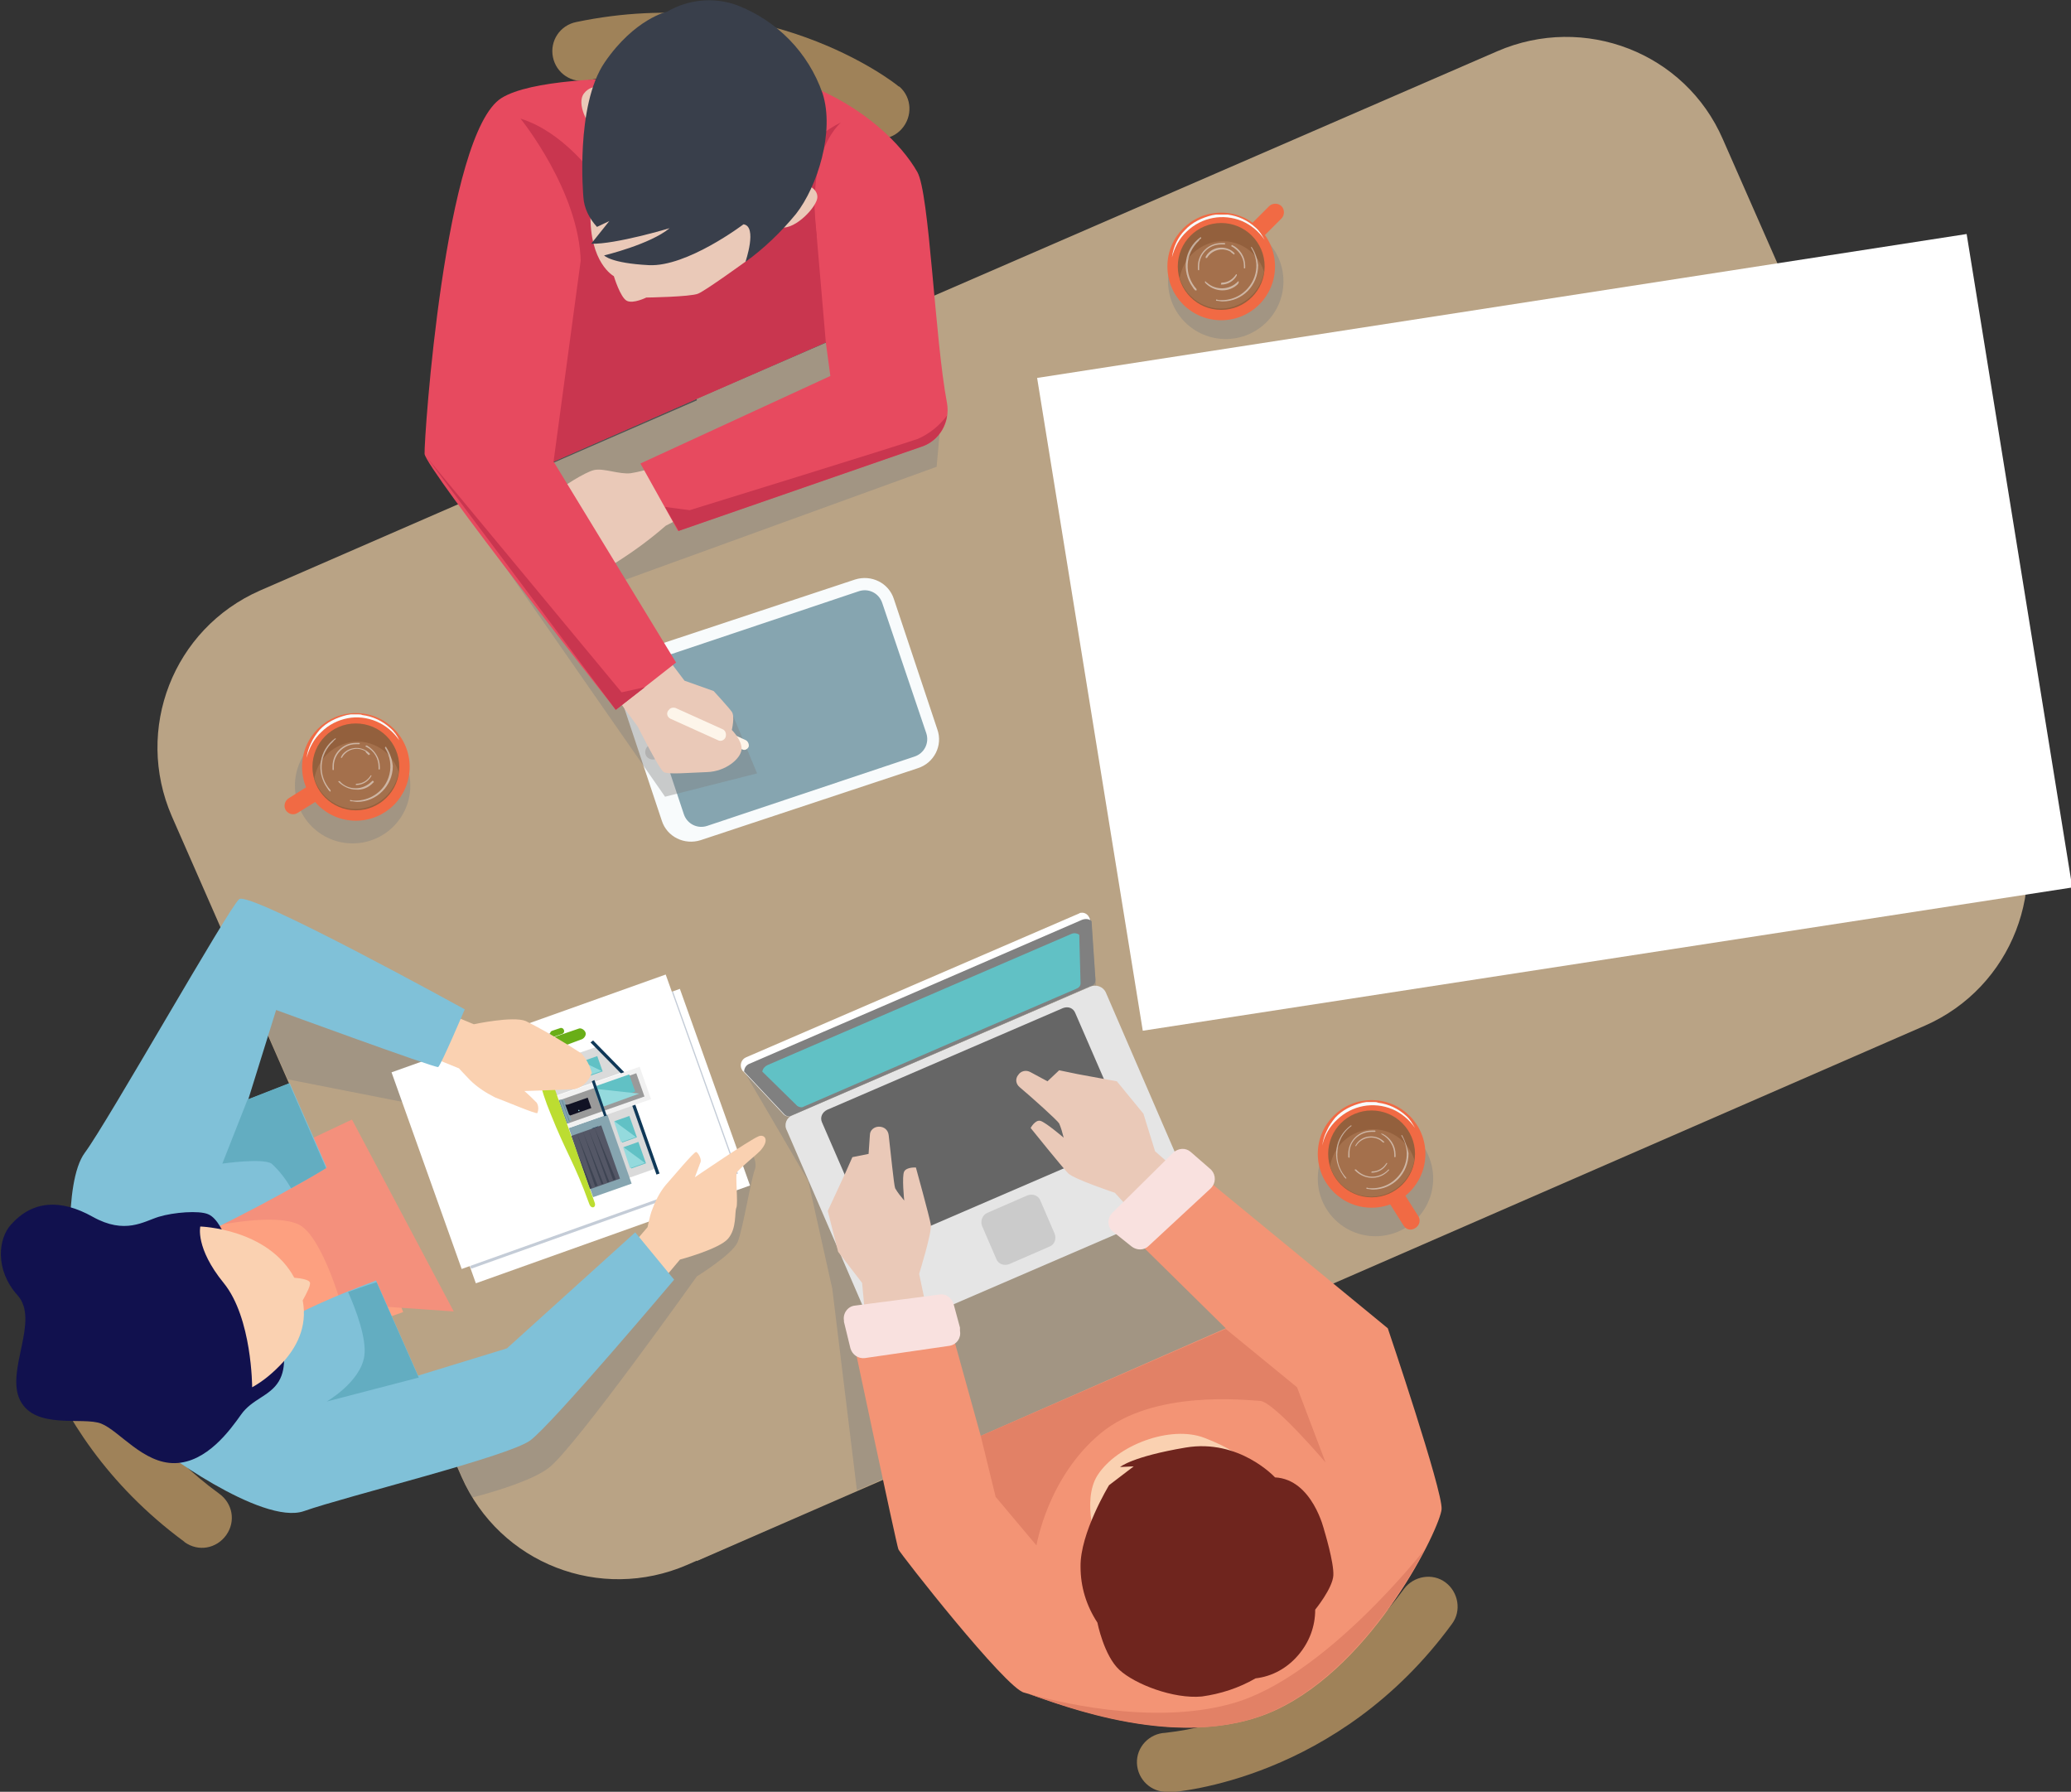 <?xml version="1.0" encoding="utf-8"?>
<svg version="1.1" xmlns="http://www.w3.org/2000/svg" xmlns:xlink="http://www.w3.org/1999/xlink" x="0px" y="0px"
	 viewBox="0 0 319.5 276.4" style="enable-background:new 0 0 319.5 276.4;" xml:space="preserve">
<rect x="0" y="0" width="319.5" height="276.4" fill="#333333" stroke="none"/>
<style type="text/css">
	.st0{fill:#B9A385;}
	.st1{fill:url(#SVGID_1_);}
	.st2{fill:#9F8259;}
	.st3{fill:#FDA080;}
	.st4{fill:#F4907C;}
	.st5{opacity:0.4;fill:#808080;enable-background:new    ;}
	.st6{opacity:0.4;}
	.st7{fill:#808080;}
	.st8{fill:#E5E5E5;}
	.st9{fill:#666666;}
	.st10{fill:#CBCBCB;}
	.st11{fill:#FFFFFF;}
	.st12{fill:#61C1C5;}
	.st13{fill:#EAC9B8;}
	.st14{fill:#C4CCD7;}
	.st15{fill:#FAD1B1;}
	.st16{fill:#86A5B0;}
	.st17{fill:#F8FBFC;}
	.st18{fill:#D4D2D1;}
	.st19{fill:#FDF5EA;}
	.st20{fill:#80C1D8;}
	.st21{fill:#F39475;}
	.st22{fill:#E74A5F;}
	.st23{fill:#C9364F;}
	.st24{fill:#393F4B;}
	.st25{fill:#63ADC1;}
	.st26{fill:#6F251E;}
	.st27{fill:#E28166;}
	.st28{fill:#F16A44;}
	.st29{fill:#93603D;}
	.st30{fill:#A4704C;}
	.st31{opacity:0.5;}
	.st32{fill:#F9E1DF;}
	.st33{fill:#195852;}
	.st34{fill:#DADADA;}
	.st35{fill:#0F3858;}
	.st36{fill:#F1F1F1;}
	.st37{fill:#9A9A9A;}
	.st38{fill:#94DADD;}
	.st39{fill:#111224;}
	.st40{fill:none;stroke:#0F3858;stroke-miterlimit:10;}
	.st41{fill:#545766;}
	.st42{opacity:0.3;fill:#0A1925;enable-background:new    ;}
	.st43{fill:#5F8897;}
	.st44{fill:#BCDD31;}
	.st45{fill:#69AE17;}
	.st46{fill:#11114E;}
</style>
<g id="Warstwa_1">
	<g id="Warstwa_2_1_">
		<g id="OBJECTS">
			<path class="st0" d="M297,158.2c13.4-5.9,19.4-21.5,13.6-34.8L265.8,21.5C260,8.1,244.4,2.1,231,7.9L107.5,61.5v179.3L297,158.2z
				"/>
			<path class="st0" d="M40.1,91.1c-13.4,5.9-19.4,21.4-13.6,34.8c0,0,0,0,0,0l44.7,101.9c5.9,13.4,21.4,19.4,34.8,13.6c0,0,0,0,0,0
				l130.2-57.2L229.6,8.6L40.1,91.1z"/>
			
				<linearGradient id="SVGID_1_" gradientUnits="userSpaceOnUse" x1="300.776" y1="155.252" x2="133.23" y2="218.717" gradientTransform="matrix(1 0 0 -1 -7.081828e-03 275.889)">
				<stop  offset="0" style="stop-color:#FFFFFF"/>
				<stop  offset="1" style="stop-color:#FFFFFF"/>
			</linearGradient>
			<polygon class="st1" points="160,58.3 303.4,36.1 319.7,136.9 176.3,159 			"/>
			<path class="st2" d="M180.1,276.4c-2.5,0.1-4.6-1.9-4.7-4.4c-0.1-2.5,1.9-4.6,4.4-4.7c4.4-0.5,8.7-1.6,12.8-3.4
				c9.6-3.9,17.9-10.4,24-18.8c1.5-2,4.4-2.5,6.4-1s2.5,4.4,1,6.4l0,0c-17.6,24.1-42.5,25.9-43.6,26L180.1,276.4z"/>
			<path class="st2" d="M2.5,193.9c-0.1-2.5,1.9-4.6,4.4-4.7s4.6,1.9,4.7,4.4c0.5,4.4,1.6,8.7,3.4,12.8c3.9,9.6,10.4,17.9,18.8,24
				c2.1,1.5,2.6,4.3,1.1,6.4c-1.5,2.1-4.3,2.6-6.4,1.1c0,0-0.1-0.1-0.1-0.1c-24-17.7-25.9-42.6-25.9-43.6
				C2.5,194.1,2.5,194,2.5,193.9z"/>
			<path class="st2" d="M138.8,13.4c1.9,1.7,2,4.6,0.3,6.5c-1.6,1.8-4.3,2-6.2,0.5c-3.6-2.6-7.6-4.6-11.8-6
				c-9.7-3.5-20.3-4.2-30.4-2c-2.5,0.5-4.9-1.1-5.4-3.6c-0.5-2.5,1.1-4.9,3.6-5.4c29.2-6.1,48.9,9.2,49.7,9.9L138.8,13.4z"/>
			<polygon class="st3" points="25.9,190.1 52.2,176.3 62.2,202.4 36,211.6 			"/>
			<path class="st4" d="M34.3,188.9c0,0,8.3-1.7,11.8,0s6.5,12.2,6.5,12.2l17.4,1.2l-15.7-29.6l-16.3,7.7L34.3,188.9z"/>
			<circle class="st5" cx="54.4" cy="121.2" r="8.9"/>
			<g class="st6">
				<path class="st7" d="M115.8,177.8l-8.5,8.7l-35.6,30.9l-5.6-1.3l5.2,11.8c0.5,1.1,1,2.1,1.6,3.1c4.2-1.1,9.5-2.8,11.8-4.6
					c4.1-3.2,22.8-29.5,22.8-29.5s5.5-3.4,6.3-5.3s2.1-10,2.7-11.3C116.7,179.4,116.4,178.4,115.8,177.8z"/>
				<path class="st7" d="M83.5,173c1.9-0.2,3.3-2.9,3.3-2.9l3-1.3l0.4-2.9l-4.9-2.1l-27.8-8L40.2,152l-0.9,3l5.1,11.5l29,5.7
					C73.3,172.2,81.6,173.2,83.5,173z"/>
			</g>
			<path class="st5" d="M169,151.1l1.9,18l10.3,16.6l15.6,15.9l-64.6,28.3l-3.8-31.1l-3.7-16.6l-10.3-17.6l53.6-23.3
				c0.2,0.4,0.4,0.7,0.4,1.2C168.4,142.9,169,151.1,169,151.1z"/>
			<path class="st8" d="M122.3,172l45.9-19.8c0.9-0.4,2,0,2.4,0.9l13.1,30.3c0.4,0.9,0,2-0.9,2.4l-45.9,19.8c-0.9,0.4-2,0-2.4-0.9
				l-13.1-30.3C120.9,173.5,121.3,172.4,122.3,172z"/>
			<path class="st9" d="M127.6,171.2l36.4-15.7c0.8-0.3,1.6,0,1.9,0.8l7.9,18.2c0.3,0.8,0,1.6-0.8,1.9l-36.4,15.7
				c-0.8,0.3-1.6,0-1.9-0.8l-7.9-18.2C126.5,172.4,126.8,171.6,127.6,171.2z"/>
			<path class="st10" d="M152.3,187.1l6.2-2.7c0.8-0.3,1.7,0,2,0.8l2.2,5.1c0.3,0.8,0,1.7-0.8,2l-6.2,2.7c-0.8,0.3-1.7,0-2-0.8
				l-2.2-5.1C151.2,188.3,151.6,187.4,152.3,187.1z"/>
			<path class="st11" d="M166.5,140.9L140.8,152l-25.7,11.1c-0.7,0.3-1,1.1-0.7,1.8c0.1,0.1,0.1,0.3,0.3,0.4l6.2,6.6
				c0.3,0.3,0.7,0.4,1.1,0.2l23.1-10l23.1-10c0.4-0.2,0.6-0.6,0.6-1l-0.6-9.1c-0.1-0.7-0.7-1.3-1.4-1.2
				C166.8,140.8,166.6,140.8,166.5,140.9z"/>
			<path class="st7" d="M169,151.1l-0.6-9c-0.4-0.4-1-0.4-1.5-0.2L141.3,153l-25.7,11.1c-0.5,0.2-0.8,0.7-0.8,1.2l6.2,6.6
				c0.3,0.3,0.7,0.4,1.1,0.2l23.1-10l23.1-10C168.8,152,169,151.6,169,151.1z"/>
			<path class="st12" d="M166.7,151.7l-0.2-7.5c-0.4-0.3-0.9-0.3-1.3-0.1l-23.4,10.1l-23.4,10.1c-0.4,0.2-0.7,0.5-0.8,1l5.4,5.3
				c0.3,0.2,0.7,0.3,1,0.1l21-9.1l21.1-9.1C166.4,152.4,166.7,152.1,166.7,151.7z"/>
			<path class="st13" d="M143.9,206.5l-2.1-10c0,0,2-6.4,1.8-7.6s-2.3-8.8-2.3-8.8s-1.4-0.1-1.8,0.6s0,4.5,0,4.5
				c-0.5-0.6-1-1.2-1.4-1.9c-0.2-0.5-0.7-5.7-1-8.2c-0.1-0.8-0.7-1.3-1.5-1.3l0,0c-0.7,0-1.4,0.5-1.4,1.3L134,178l-2.5,0.5l-1.2,2.7
				l-2.6,5.6l1.6,6.3l3.7,4.8l0.8,8.6L143.9,206.5z"/>
			<path class="st13" d="M178.9,191.6L172,184c0,0-6.3-2.1-7.2-3s-5.8-7-5.8-7s0.7-1.3,1.5-1.1s3.6,2.6,3.6,2.6
				c-0.2-0.8-0.4-1.5-0.7-2.2c-0.3-0.5-4.2-4-6.1-5.6c-0.6-0.5-0.7-1.3-0.2-1.9l0,0c0.4-0.6,1.2-0.8,1.9-0.4l2.6,1.4l1.8-1.7
				l2.9,0.6l6,1.1l4.1,5l1.8,5.8l6.5,5.7L178.9,191.6z"/>
			
				<rect x="66.6" y="159.2" transform="matrix(0.942 -0.336 0.336 0.942 -53.637 40.038)" class="st11" width="44.9" height="32.2"/>
			
				<rect x="66.3" y="159.5" transform="matrix(0.942 -0.336 0.336 0.942 -53.378 39.667)" class="st14" width="43.7" height="29.8"/>
			
				<rect x="64.4" y="157" transform="matrix(0.942 -0.336 0.336 0.942 -53.013 39.161)" class="st11" width="44.9" height="32.2"/>
			<path class="st15" d="M101.2,198.7l3.7-4.4c0,0,6-1.6,7.4-3.2s1-4.1,1.3-4.8s-0.2-5.1,0.1-5.5c1.1-1.2,2.6-2.3,3.6-3.3
				c1.6-1.8,0.5-2.6-0.3-2.2c-1.3,0.5-9.8,6.3-9.8,6.3c0.3-0.8,0.6-1.6,0.9-2.4c0.1-0.5-0.4-1.4-0.7-1.5s-3.7,4-4.7,5.1
				c-1,1.2-1.7,2.7-2.2,4.1c-0.2,0.5-0.6,2.4-0.6,2.4l-4.1,4.8L101.2,198.7z"/>
			<path class="st16" d="M98.8,101.5l33.5-11.1c2-0.7,4.2,0.4,4.8,2.4l6.7,20.1c0.7,2-0.4,4.2-2.4,4.8l-33.5,11.1
				c-2,0.7-4.2-0.4-4.8-2.4l-6.7-20.1C95.7,104.3,96.8,102.1,98.8,101.5z"/>
			<path class="st17" d="M141.6,118.5l-33.5,11.1c-2.5,0.8-5.2-0.5-6-3l-6.7-20.1c-0.8-2.5,0.5-5.2,3-6l33.5-11.1
				c2.5-0.8,5.2,0.5,6,3c0,0,0,0,0,0l6.7,20.1C145.5,115,144.1,117.7,141.6,118.5z M100.6,101.9c-1.5,0.5-2.3,2.1-1.8,3.6l6.7,20.1
				c0.5,1.5,2.1,2.3,3.6,1.8l32-10.7c1.5-0.5,2.3-2.1,1.8-3.6c0,0,0,0,0,0L136.1,93c-0.5-1.5-2.1-2.3-3.6-1.8c0,0,0,0,0,0
				L100.6,101.9z"/>
			<path class="st18" d="M101.8,115.6c0.2,0.6-0.1,1.3-0.7,1.5s-1.3-0.1-1.5-0.7c-0.2-0.6,0.1-1.3,0.7-1.5c0,0,0,0,0,0
				C100.9,114.6,101.6,115,101.8,115.6z"/>
			<polygon class="st5" points="71,77.5 102.6,122.9 116.8,119.3 112.8,109.7 104.6,107.4 94.9,90 144.5,72 145.2,64.1 138.7,47.8 
							"/>
			<path class="st19" d="M115.1,114.2l-6.5-3c-0.3-0.1-0.7-0.1-0.9,0.2l-0.1,0.1c-0.3,0.3-0.2,0.8,0.1,1.1c0,0,0.1,0.1,0.2,0.1
				l6.6,2.9c0.4,0.2,0.8,0,1-0.4C115.6,114.8,115.4,114.4,115.1,114.2z"/>
			<path class="st13" d="M101,72c-1.2,0.5-2.5,0.8-3.7,1c-1.8,0.2-4.1-0.8-5.6-0.5s-5.3,2.9-5.3,2.9L84.8,79L84,84.8l6.6,2.7
				c0,0,1.7,0.8,4.4-0.7c2.7-1.7,5.3-3.6,7.7-5.7l3.3-1.7L101,72z"/>
			<path class="st13" d="M105.6,105l4.5,1.6c0,0,2.3,2.5,2.8,3.2s0,2.8,0,2.8s1.6,1.6,1.5,3s-2.4,3.4-5.3,3.5s-6,0.4-6.7,0s-4-7-4-7
				l-4.7-6.4l9.1-4.4L105.6,105z"/>
			<path class="st20" d="M23.9,222.7c-0.1,0.4,16.5,12.7,23,10.4s31.5-8.4,34.9-10.9s22.2-24.8,22.2-24.8l-6-7.3l-19.8,17.9
				l-13.7,4.2l-6.5-14.7C58.1,197.8,30.4,206.1,23.9,222.7z"/>
			<path class="st21" d="M130.9,203.3l14.8-2l5.6,20.2l37.8-16.6L176,192l9-11l29.1,23.9c0,0,8.5,25.1,8.3,27.9s-10.3,23.9-25.6,31
				s-36-2.1-38.8-2.7s-19.1-21.4-19.4-22.1S130.9,203.3,130.9,203.3z"/>
			<path class="st22" d="M146.1,62.2c-1.9-10-2.7-32.5-4.6-35.7c-2.4-4.2-8.1-10-17.1-13.5c0,0-38.2-3.3-47,2.1s-12,52.7-11.9,54.9
				S95,109.5,95,109.5l9.3-7.3l-18.9-31l42-18.4l0.7,5.2L98.8,71.5l5.8,10.4l37.5-13C145,68,146.6,65.1,146.1,62.2z"/>
			<polygon class="st23" points="99.5,106 95.9,106.8 65.8,70.5 95,109.5 			"/>
			<path class="st23" d="M146.1,64.1c-1.2,1.6-2.7,2.8-4.5,3.6c-2.8,1-35.2,11-35.2,11l-3.8-0.5l2.1,3.7l37.5-13
				C144.3,68.2,145.8,66.3,146.1,64.1z"/>
			<path class="st23" d="M85.4,71.2l6-44.4c0,0,17.3-1.8,22.1,0s12.1,5,12.1,5l1.8,21L85.4,71.2z"/>
			<path class="st23" d="M80.3,18.3c0,0,9.1,11.2,9.3,22.2s3.8,6.4,3.8,6.4l-1.9-20.1C91.4,26.8,86.8,20.3,80.3,18.3z"/>
			<path class="st23" d="M126,36.4c0,0-2-11.8,3.7-17.5c-4.6,2.3-8,6.5-9.4,11.4C118.2,38.6,126,36.4,126,36.4z"/>
			<path class="st13" d="M118,28.1c0.3-0.1-0.2,8-0.2,8l-2.7,4.2c0,0-6.2,4.5-7.4,5s-8,0.6-8,0.6s-2,1-3,0.5s-2-3.8-2-3.8
				s-3.8-2-3.6-9.8s10-11.2,10-11.2L118,28.1z"/>
			<path class="st13" d="M93.7,13.6c0,0-2.3-0.9-3.6,0.8s0.9,5,0.9,5L93.7,13.6z"/>
			<path class="st13" d="M124.4,28.5c0,0,1.7,0.5,1.7,1.9s-3.3,5-5.6,4.7S124.4,28.5,124.4,28.5z"/>
			<path class="st24" d="M90,30.4c0,0-1.3-14.1,3.3-20.8s9.6-7.8,9.6-7.8c3.3-1.9,7.2-2.3,10.8-1c6.2,2.4,11,7.3,13.2,13.6
				c1.9,5.9-0.8,14.4-4.1,18.6c-2.3,2.8-4.9,5.3-7.8,7.4c0,0,1.9-5.5-0.3-5.8c0,0-8.7,6.6-14.6,6.3s-6.9-1.5-6.9-1.5
				s7.1-1.7,10.1-4.2c0,0-8.3,2.5-12.1,2.4l2.8-3.5l-1.9,0.9C90.9,33.7,90.1,32.1,90,30.4z"/>
			<path class="st25" d="M58.1,197.8c0,0-1.7,0.5-4.4,1.5c1.2,2.7,2.9,7.2,2.5,9.9c-0.6,4-5.8,7-5.8,7l14.2-3.7L58.1,197.8z"/>
			<path class="st15" d="M169.3,238.5c0,0-2.5-6.9,0-10.9c3-4.7,11.3-7.8,16.5-5.8c7.6,2.9,7.1,5.4,7.1,5.4L169.3,238.5z"/>
			<path class="st26" d="M196.7,227.9c0,0-5.5-6-13.8-4.6s-10.1,3-10.1,3l2.1-0.1l-3.8,2.9c0,0-4.5,7.4-4.4,12.6
				c0,3.1,0.9,6,2.6,8.6c0,0,1,5.1,3.4,7.3c2.4,2.2,8.3,4.5,12.7,4.1c2.9-0.4,5.7-1.3,8.3-2.8c2.6-0.3,4.9-1.6,6.6-3.6
				c1.7-2,2.6-4.4,2.6-7c0,0,2.7-3.3,2.8-5.3s-1.4-6.9-1.4-6.9S202.5,228.2,196.7,227.9z"/>
			<path class="st27" d="M151.3,221.5l2.3,9.4l6.3,7.5c0,0,1.7-10.5,9.9-17.3s22.5-5.1,24.6-5s10.1,9.5,10.1,9.5l-4.4-11.6l-11-9
				L151.3,221.5z"/>
			<path class="st27" d="M219.8,239c0,0-15.5,19.9-29.8,23.8c-12.5,3.5-27.7-0.5-31.3-1.5c4.7,1.6,23.7,9.2,38,2.5
				C207.6,258.7,215.9,246.5,219.8,239z"/>
			<path class="st19" d="M111.5,112.5l-7.3-3.3c-0.4-0.1-0.8,0-1,0.3l-0.1,0.1c-0.3,0.4-0.2,0.9,0.2,1.2c0.1,0,0.1,0.1,0.2,0.1
				l7.3,3.3c0.4,0.2,0.9,0,1.1-0.4S112,112.7,111.5,112.5L111.5,112.5L111.5,112.5z"/>
			<path class="st28" d="M44.1,125c0.4,0.6,1.2,0.8,1.8,0.4c0,0,0,0,0,0l4.7-2.9l-1.4-2.3l-4.6,2.9C43.9,123.5,43.7,124.4,44.1,125z
				"/>
			<circle class="st28" cx="54.9" cy="118.3" r="8.3"/>
			<path class="st17" d="M47.3,116.9c0.1-0.8,0.3-1.5,0.7-2.3c0.3-0.7,0.8-1.4,1.3-2c1.1-1.2,2.6-1.9,4.2-2.3l0.6-0.1
				c0.2,0,0.4,0,0.6,0c0.1,0,0.2,0,0.3,0h0.3c0.2,0,0.4,0,0.6,0.1c1.6,0.2,3.1,0.9,4.3,2c0.6,0.5,1.1,1.2,1.4,1.9
				c-0.9-1.3-2.1-2.3-3.5-2.9c-1.4-0.6-3-0.8-4.5-0.5c-1.5,0.3-2.9,1-4,2.1C48.4,114,47.7,115.4,47.3,116.9z"/>
			<circle class="st29" cx="54.9" cy="118.3" r="6.7"/>
			<path class="st30" d="M48.5,120.1c1.1,3.5,4.8,5.5,8.3,4.4c2.5-0.8,4.3-2.9,4.7-5.4c-1.1-3.5-4.8-5.5-8.3-4.4
				C50.7,115.5,48.9,117.6,48.5,120.1z"/>
			<g class="st31">
				<path class="st17" d="M59.6,115.3c0-0.1-0.1-0.1-0.1-0.1c-0.1,0-0.1,0.1-0.1,0.1c0,0,0,0,0,0.1c1.6,2.5,0.8,5.8-1.7,7.3
					c-0.8,0.5-1.8,0.8-2.8,0.8c-0.3,0-0.6,0-0.8-0.1c-0.1,0-0.1,0-0.1,0.1s0,0.1,0.1,0.1c0,0,0,0,0.1,0c0.3,0,0.6,0.1,0.9,0.1
					c3,0,5.5-2.5,5.5-5.5C60.5,117.2,60.2,116.2,59.6,115.3L59.6,115.3z"/>
				<path class="st17" d="M51.8,114c0,0,0-0.1,0-0.1c0,0,0,0,0,0c0,0-0.1,0-0.1,0c0,0,0,0,0,0c-2.5,1.8-3,5.2-1.2,7.7
					c0.1,0.2,0.2,0.3,0.4,0.5c0,0,0,0,0.1,0H51c0,0,0-0.1,0-0.2c-2-2.2-1.8-5.5,0.4-7.5C51.5,114.2,51.7,114.1,51.8,114L51.8,114z"
					/>
				<path class="st17" d="M54.9,114.8c0.2,0,0.3,0,0.5,0c0.1,0,0.1-0.1,0.1-0.1c0,0,0-0.1-0.1-0.1c-0.2,0-0.4,0-0.5,0
					c-2,0-3.6,1.6-3.6,3.6c0,0.2,0,0.3,0,0.5c0,0.1,0.1,0.1,0.1,0.1l0,0c0.1,0,0.1-0.1,0.1-0.1c0-0.2,0-0.3,0-0.5
					C51.5,116.4,53,114.8,54.9,114.8C54.9,114.8,54.9,114.8,54.9,114.8z"/>
				<path class="st17" d="M57.6,120.7c0.1,0,0.1-0.1,0-0.2s-0.1-0.1-0.2,0c0,0,0,0,0,0c-0.7,0.7-1.6,1.1-2.5,1.1
					c-1,0-1.9-0.4-2.5-1.1c0,0-0.1,0-0.2,0c0,0,0,0.1,0,0.1c0.7,0.7,1.7,1.2,2.7,1.2C55.9,121.9,56.9,121.5,57.6,120.7z"/>
				<path class="st17" d="M56.5,115.2c1.2,0.6,1.9,1.8,1.9,3.1c0,0.1,0,0.2,0,0.3c0,0.1,0,0.1,0.1,0.1c0,0,0,0,0,0l0,0
					c0.1,0,0.1,0,0.1-0.1c0-0.1,0-0.2,0-0.3c0-1.4-0.8-2.6-2-3.3c0,0-0.1,0-0.1,0c-0.1,0-0.1,0.1-0.1,0.1
					C56.4,115.2,56.4,115.2,56.5,115.2z"/>
				<path class="st17" d="M54.9,121.1c1,0,1.9-0.5,2.4-1.4c0,0,0-0.1,0-0.1c0,0-0.1,0-0.1,0c-0.5,0.8-1.3,1.3-2.2,1.3
					c0,0-0.1,0-0.1,0.1c0,0,0,0,0,0C54.8,121,54.9,121,54.9,121.1C54.9,121.1,54.9,121.1,54.9,121.1z"/>
				<path class="st17" d="M56.8,116.4c0,0.1,0.1,0.1,0.2,0c0.1,0,0.1-0.1,0-0.2c0,0,0,0,0,0c-1.1-1.1-2.9-1.1-4,0
					c-0.2,0.2-0.3,0.4-0.4,0.6c0,0,0,0.1,0,0.1h0.1c0,0,0.1,0,0.1-0.1c0.7-1.2,2.3-1.7,3.6-0.9C56.4,116.1,56.6,116.2,56.8,116.4
					L56.8,116.4z"/>
			</g>
			<path class="st32" d="M148.1,204.8l-1-3.7c-0.3-0.9-1.2-1.6-2.2-1.4l-13,1.7c-1.1,0.1-1.9,1.2-1.7,2.3c0,0.1,0,0.1,0,0.2l1,4.1
				c0.3,1,1.2,1.6,2.2,1.5l13.1-1.9c1.1-0.2,1.8-1.2,1.6-2.3C148.1,204.9,148.1,204.9,148.1,204.8z"/>
			<path class="st32" d="M171.6,189.9l3,2.4c0.8,0.6,1.9,0.6,2.6-0.1l9.6-8.9c0.8-0.8,0.8-2,0.1-2.8c0,0-0.1-0.1-0.1-0.1l-3.1-2.7
				c-0.8-0.7-1.9-0.6-2.7,0.1l-9.4,9.3c-0.8,0.8-0.8,2.1,0,2.8C171.6,189.9,171.6,189.9,171.6,189.9z"/>
			
				<rect x="83" y="161.2" transform="matrix(0.944 -0.332 0.332 0.944 -48.707 37.087)" class="st33" width="2.7" height="0.2"/>
			<path class="st33" d="M84.3,161.3l-0.3-0.8c-0.1-0.4,0.1-0.7,0.4-0.9l0.8-0.3v0.1l-0.7,0.3c-0.3,0.1-0.4,0.4-0.3,0.7L84.3,161.3
				L84.3,161.3z"/>
			
				<rect x="95" y="170.5" transform="matrix(0.944 -0.332 0.332 0.944 -52.807 42.181)" class="st34" width="4.5" height="10.7"/>
			
				<rect x="89.3" y="172.6" transform="matrix(0.944 -0.332 0.332 0.944 -53.856 40.721)" class="st16" width="6.3" height="11.3"/>
			<polygon class="st34" points="85.8,169 84.2,164.2 92,161.5 96,165.4 			"/>
			<polygon class="st35" points="96.6,166.4 91.1,160.8 91.5,160.5 96.9,166 			"/>
			
				<rect x="99.2" y="169.8" transform="matrix(0.944 -0.332 0.332 0.944 -52.594 42.882)" class="st35" width="0.5" height="11.6"/>
			
				<rect x="86.4" y="166.6" transform="matrix(0.944 -0.332 0.332 0.944 -50.84 40.417)" class="st36" width="13.4" height="5.3"/>
			
				<rect x="86.4" y="167.5" transform="matrix(0.944 -0.332 0.332 0.944 -50.903 40.304)" class="st37" width="12.6" height="3.8"/>
			
				<rect x="91.9" y="166.5" transform="matrix(0.944 -0.331 0.331 0.944 -50.276 40.901)" class="st12" width="5.8" height="2.8"/>
			<polygon class="st38" points="98.6,168.7 92.2,168 93.1,170.7 			"/>
			<polyline class="st35" points="93.6,172.1 93.2,172.2 91.3,166.8 91.7,166.6 			"/>
			
				<rect x="89.9" y="163.6" transform="matrix(0.944 -0.332 0.332 0.944 -49.572 39.166)" class="st35" width="0.2" height="2.7"/>
			
				<rect x="86.5" y="164.8" transform="matrix(0.944 -0.332 0.332 0.944 -50.166 38.105)" class="st35" width="0.2" height="2.7"/>
			
				<rect x="86.7" y="169.5" transform="matrix(0.944 -0.332 0.332 0.944 -51.908 38.508)" class="st16" width="0.4" height="3.8"/>
			
				<rect x="87.1" y="169.5" transform="matrix(0.944 -0.332 0.332 0.944 -51.84 38.632)" class="st16" width="0.4" height="3.4"/>
			
				<rect x="87.4" y="169.8" transform="matrix(0.944 -0.332 0.332 0.944 -51.518 39.208)" class="st39" width="3.5" height="1.7"/>
			<line class="st40" x1="94.6" y1="182.1" x2="91.8" y2="173.9"/>
			
				<rect x="89.3" y="174.1" transform="matrix(0.944 -0.332 0.332 0.944 -53.968 40.525)" class="st41" width="4.9" height="8.7"/>
			<polygon class="st42" points="91.8,183 89,174.8 92.2,182.9 			"/>
			<polygon class="st42" points="92.8,182.7 89.9,174.5 93.1,182.6 			"/>
			<polygon class="st42" points="93.7,182.4 90.8,174.2 94,182.3 			"/>
			<polygon class="st42" points="94.6,182.1 91.7,173.9 95,181.9 			"/>
			<polygon class="st42" points="90.9,183.4 88,175.2 91.3,183.2 			"/>
			
				<rect x="87.1" y="169.6" transform="matrix(0.944 -0.332 0.332 0.944 -51.865 38.59)" class="st43" width="0.1" height="3.4"/>
			
				<rect x="86.7" y="169.5" transform="matrix(0.944 -0.332 0.332 0.944 -51.929 38.468)" class="st43" width="0.1" height="3.8"/>
			<polygon class="st39" points="87.2,170.4 91.1,170.8 87.8,172 			"/>
			<circle class="st38" cx="89.3" cy="171.3" r="0.1"/>
			<path class="st44" d="M82.1,160.4c0.4,3.9,1.3,7.7,2.8,11.3c2.5,6.3,3.7,7.6,6,14c0.3,0.9,1.2,0.6,0.8-0.3l-8.7-24.8
				C82.6,159.8,82.1,160.4,82.1,160.4z"/>
			<path class="st45" d="M85.2,161L85.2,161c-0.1-0.4,0.1-0.9,0.5-1.1l3.5-1.2c0.4-0.2,0.9,0.1,1.1,0.5c0,0,0,0,0,0l0,0
				c0.2,0.4-0.1,0.9-0.5,1.1c0,0,0,0,0,0l-3.5,1.3C85.8,161.7,85.3,161.4,85.2,161z"/>
			<path class="st45" d="M84.9,159.6L84.9,159.6c-0.1-0.2,0-0.5,0.3-0.6l1.2-0.4c0.2-0.1,0.5,0,0.6,0.3l0,0c0.1,0.2,0,0.5-0.3,0.6
				l-1.2,0.4C85.3,159.9,85,159.8,84.9,159.6z"/>
			
				<rect x="90.1" y="163.2" transform="matrix(0.944 -0.332 0.332 0.944 -49.361 39.559)" class="st12" width="2.4" height="2.5"/>
			<polygon class="st38" points="90.5,166 89.7,163.7 92.8,165.2 			"/>
			
				<rect x="95.2" y="172.4" transform="matrix(0.944 -0.332 0.332 0.944 -52.275 41.799)" class="st12" width="2.4" height="3.5"/>
			<polygon class="st38" points="95.8,176.2 94.7,172.9 98.1,175.4 			"/>
			
				<rect x="96.6" y="176.4" transform="matrix(0.944 -0.332 0.332 0.944 -53.53 42.494)" class="st12" width="2.4" height="3.5"/>
			<polygon class="st38" points="97.2,180.2 96.1,176.9 99.5,179.4 			"/>
			
				<rect x="89.2" y="163.5" transform="matrix(0.944 -0.331 0.331 0.944 -49.53 38.883)" class="st41" width="0.3" height="2.5"/>
			
				<rect x="86.6" y="164.4" transform="matrix(0.944 -0.332 0.332 0.944 -49.955 38.482)" class="st41" width="2.4" height="2.5"/>
			<polygon class="st42" points="88.9,166.6 88.1,164.3 89.2,166.5 			"/>
			<polygon class="st42" points="88.3,166.8 87.5,164.5 88.7,166.7 			"/>
			<polygon class="st42" points="87.8,167 87,164.6 88.1,166.9 			"/>
			<polygon class="st42" points="87.2,167.2 86.4,164.8 87.6,167.1 			"/>
			<path class="st15" d="M67.8,155.8l5.3,2.2c0,0,6-1.3,8-0.5c3,1.5,5.8,3.2,8.6,5c0.8,0.9,1.3,1.9,1.6,3c-0.4,1.2-1.4,2.2-2.6,2.5
				c-1.4,0.1-7.8,0.3-7.8,0.3c0.7,0.6,1.3,1.2,1.9,1.8c0.3,0.5,0.3,1.1,0.1,1.6c-0.2,0.2-5.1-1.9-6.5-2.4c-1.4-0.7-2.8-1.6-3.9-2.7
				c-0.4-0.4-1.7-1.8-1.7-1.8l-5.9-2.4L67.8,155.8z"/>
			<path class="st20" d="M11.1,197.8c0,0-1.5-15.3,2-20s22.2-37.8,23.8-39.1s34.8,17,34.8,17s-3.7,8.7-4.1,8.9s-25-8.8-25-8.8
				l-4.3,13.8l6.4-2.5l5.7,13c0,0-6.8,4.3-18.3,9.9C25.4,193.4,18.3,196,11.1,197.8z"/>
			<path class="st46" d="M43.6,207.7c0,0,0.8,3.1-0.6,5.4s-4.1,2.7-5.8,5.1s-5.3,7.4-10.2,7.5s-8.6-5-11.4-6.1s-10.2,1-12.5-3.6
				s3.1-12.3-0.4-16.2s-3-8.7-1-10.9c3.3-3.7,7.6-4,12.6-1.2s7.9,0.7,10.2,0s6.2-1,7.6-0.4c1.5,0.6,2.5,3.2,2.5,3.2L43.6,207.7z"/>
			<path class="st25" d="M44.6,167.1l-6.4,2.5l-3.9,9.9c0,0,6.2-0.9,7.6,0c1.2,1.1,2.2,2.4,3,3.8c3.5-1.9,5.4-3.1,5.4-3.1
				L44.6,167.1z"/>
			<path class="st15" d="M47.8,197.8c-0.2-0.4-1.3-0.6-2.4-0.7c-4.1-7.6-14.5-7.9-14.5-7.9s-0.8,3.3,3.6,8.7s4.4,16.1,4.4,16.1
				c1.8-1,3.3-2.3,4.7-3.8c2-2.2,3.9-5.4,3.1-9.6C47.3,199.5,48,198.2,47.8,197.8z"/>
		</g>
	</g>
</g>
<g id="Warstwa_2">
	<g>
		<circle class="st5" cx="212.2" cy="181.8" r="8.9"/>
		<path class="st28" d="M218.4,189.4c0.6-0.4,0.8-1.2,0.4-1.8c0,0,0,0,0,0l-2.9-4.6l-2.3,1.4l2.9,4.6
			C216.9,189.7,217.7,189.9,218.4,189.4C218.4,189.5,218.4,189.4,218.4,189.4z"/>
		<circle class="st28" cx="211.6" cy="178" r="8.3"/>
		<path class="st17" d="M204,176.7c0.1-0.8,0.3-1.5,0.7-2.3c0.3-0.7,0.8-1.4,1.3-2c1.1-1.2,2.6-1.9,4.2-2.3l0.6-0.1
			c0.2,0,0.4,0,0.6,0h0.6c0.2,0,0.4,0,0.6,0.1c1.6,0.2,3.1,0.9,4.3,2c0.6,0.5,1,1.2,1.4,1.9c-0.9-1.3-2.1-2.3-3.5-2.9
			c-2.9-1.2-6.2-0.6-8.5,1.6C205.1,173.8,204.3,175.2,204,176.7z"/>
		<circle class="st29" cx="211.6" cy="178" r="6.7"/>
		<path class="st30" d="M205.2,179.9c1.1,3.5,4.8,5.5,8.3,4.4c2.5-0.8,4.3-2.9,4.7-5.4c-1.1-3.5-4.8-5.5-8.3-4.4
			C207.4,175.3,205.6,177.4,205.2,179.9z"/>
		<g class="st31">
			<path class="st17" d="M216.3,175.1c0,0-0.1,0-0.1,0c0,0,0,0.1,0,0.1c1.6,2.5,0.8,5.7-1.7,7.3c-0.8,0.5-1.8,0.8-2.8,0.8
				c-0.3,0-0.6,0-0.8-0.1c-0.1,0-0.1,0-0.1,0.1c0,0,0,0,0,0c0,0.1,0,0.1,0.1,0.1c0.3,0,0.6,0.1,0.9,0.1c3.1,0,5.5-2.5,5.5-5.6
				C217.1,177,216.8,176,216.3,175.1L216.3,175.1z"/>
			<path class="st17" d="M208.5,173.7c0,0,0-0.1,0-0.1c0,0-0.1,0-0.1,0c-2.5,1.8-3,5.2-1.2,7.7c0.1,0.2,0.2,0.3,0.4,0.5
				c0,0,0.1,0,0.1,0c0,0,0,0,0,0c0,0,0-0.1,0-0.1c-0.9-1-1.4-2.2-1.4-3.6C206.3,176.3,207.1,174.7,208.5,173.7z"/>
			<path class="st17" d="M211.6,174.6c0.2,0,0.3,0,0.5,0c0.1,0,0.1-0.1,0.1-0.1c0,0,0-0.1-0.1-0.1c-0.2,0-0.4,0-0.5,0
				c-2,0-3.6,1.6-3.6,3.6c0,0.2,0,0.4,0,0.5c0,0,0.1,0.1,0.1,0.1l0,0c0.1,0,0.1-0.1,0.1-0.1c0,0,0,0,0,0c0-0.2,0-0.3,0-0.5
				C208.1,176.1,209.7,174.6,211.6,174.6C211.6,174.6,211.6,174.6,211.6,174.6z"/>
			<path class="st17" d="M214.3,180.5c0,0,0-0.1,0-0.1c0,0-0.1,0-0.1,0c0,0,0,0,0,0c-1.3,1.4-3.4,1.5-4.8,0.2
				c-0.1-0.1-0.1-0.1-0.2-0.2c-0.1,0-0.1,0-0.2,0c0,0,0,0.1,0,0.1c1.4,1.5,3.7,1.6,5.1,0.2C214.2,180.6,214.2,180.6,214.3,180.5
				L214.3,180.5z"/>
			<path class="st17" d="M213.2,175c1.1,0.6,1.9,1.8,1.9,3.1c0,0.1,0,0.2,0,0.3c0,0.1,0,0.1,0.1,0.1l0,0c0.1,0,0.1,0,0.1-0.1v0
				c0-0.1,0-0.2,0-0.3c0-1.4-0.8-2.6-2-3.2c0,0-0.1,0-0.1,0C213,174.8,213,174.9,213.2,175C213.1,175,213.1,175,213.2,175z"/>
			<path class="st17" d="M211.6,180.9c1,0,1.9-0.5,2.4-1.4c0,0,0-0.1,0-0.1c0,0,0,0,0,0c0,0-0.1,0-0.1,0c-0.5,0.8-1.3,1.3-2.2,1.3
				c-0.1,0-0.1,0-0.1,0.1l0,0C211.5,180.8,211.5,180.8,211.6,180.9C211.6,180.9,211.6,180.9,211.6,180.9z"/>
			<path class="st17" d="M213.4,176.2c0,0.1,0.1,0.1,0.1,0c0.1,0,0.1-0.1,0-0.1c0,0,0,0,0,0c-0.5-0.5-1.2-0.8-2-0.8
				c-1,0-1.9,0.5-2.4,1.4c0,0,0,0.1,0,0.1l0,0c0,0,0.1,0,0.1,0c0.7-1.2,2.3-1.7,3.6-1c0.2,0.1,0.4,0.3,0.5,0.4L213.4,176.2z"/>
		</g>
		<circle class="st5" cx="189.1" cy="43.4" r="8.9"/>
		<path class="st28" d="M197.7,31.8c-0.5-0.5-1.4-0.5-1.9,0l-3.9,3.9l1.9,1.9l3.9-3.9C198.2,33.2,198.2,32.3,197.7,31.8
			C197.7,31.8,197.7,31.8,197.7,31.8z"/>
		<circle class="st28" cx="188.4" cy="41.1" r="8.3"/>
		<path class="st17" d="M180.8,39.7c0.2-1.6,0.9-3.1,2-4.2c1.1-1.2,2.6-1.9,4.2-2.3l0.6-0.1c0.2,0,0.4,0,0.6,0h0.6h0.6
			c1.6,0.2,3.1,0.9,4.3,2c0.6,0.5,1,1.2,1.4,1.9c-0.9-1.3-2.1-2.3-3.5-2.9c-2.9-1.2-6.2-0.6-8.5,1.6
			C181.9,36.8,181.2,38.2,180.8,39.7z"/>
		<circle class="st29" cx="188.4" cy="41.1" r="6.7"/>
		<path class="st30" d="M182,42.9c1.1,3.5,4.8,5.5,8.3,4.4c2.5-0.8,4.3-2.9,4.7-5.4c-1.1-3.5-4.8-5.5-8.3-4.4
			C184.2,38.3,182.4,40.4,182,42.9z"/>
		<g class="st31">
			<path class="st17" d="M193.1,38.1c0,0-0.1,0-0.1,0c0,0,0,0.1,0,0.1c0,0,0,0,0,0c1.6,2.5,0.8,5.7-1.7,7.3
				c-0.8,0.5-1.8,0.8-2.8,0.8c-0.3,0-0.6,0-0.8-0.1c-0.1,0-0.1,0-0.1,0.1c0,0,0,0,0,0c0,0.1,0,0.1,0.1,0.1c0.3,0,0.6,0.1,0.9,0.1
				c3.1,0,5.5-2.5,5.5-5.6C194,40,193.7,39,193.1,38.1L193.1,38.1z"/>
			<path class="st17" d="M185.3,36.8c0,0,0-0.1,0-0.2c0,0-0.1,0-0.1,0c-2.5,1.8-3,5.2-1.2,7.7c0.1,0.2,0.2,0.3,0.4,0.5
				c0,0,0.1,0,0.1,0c0,0,0,0,0.1,0c0,0,0-0.1,0-0.2c-2-2.2-1.8-5.5,0.4-7.5C185,37,185.1,36.9,185.3,36.8L185.3,36.8z"/>
			<path class="st17" d="M188.4,37.7c0.2,0,0.3,0,0.5,0c0.1,0,0.1,0,0.1-0.1c0-0.1,0-0.1-0.1-0.1c-0.2,0-0.4,0-0.5,0
				c-2,0-3.6,1.6-3.6,3.6c0,0.2,0,0.4,0,0.5c0,0,0.1,0.1,0.1,0.1l0,0c0.1,0,0.1-0.1,0.1-0.1c0,0,0,0,0,0c0-0.2,0-0.3,0-0.5
				C185,39.2,186.5,37.7,188.4,37.7C188.4,37.7,188.4,37.7,188.4,37.7z"/>
			<path class="st17" d="M191.1,43.6c0,0,0-0.1,0-0.2c0,0-0.1,0-0.1,0c0,0,0,0,0,0c-1.3,1.4-3.5,1.4-4.8,0.2c-0.1,0-0.1-0.1-0.2-0.2
				c0,0-0.1,0-0.1,0c0,0,0,0,0,0c0,0,0,0.1,0,0.2c1.4,1.5,3.7,1.6,5.1,0.2C191,43.7,191.1,43.6,191.1,43.6L191.1,43.6z"/>
			<path class="st17" d="M190,38c1.1,0.6,1.9,1.7,1.9,3c0,0.1,0,0.2,0,0.3c0,0.1,0,0.1,0.1,0.1l0,0c0.1,0,0.1,0,0.1-0.1v0
				c0-0.1,0-0.2,0-0.3c0-1.4-0.8-2.6-2-3.2c-0.1,0-0.1,0-0.1,0.1C189.9,37.9,189.9,38,190,38L190,38z"/>
			<path class="st17" d="M188.4,43.9c1,0,1.9-0.5,2.4-1.4c0,0,0-0.1,0-0.2c0,0-0.1,0-0.1,0c-0.5,0.8-1.3,1.3-2.2,1.3
				c-0.1,0-0.1,0-0.1,0.1l0,0C188.3,43.9,188.4,43.9,188.4,43.9C188.4,43.9,188.4,43.9,188.4,43.9z"/>
			<path class="st17" d="M190.3,39.2c0,0.1,0.1,0.1,0.1,0c0.1,0,0.1-0.1,0-0.2c0,0,0,0,0,0c-0.5-0.5-1.2-0.8-2-0.8
				c-1,0-1.9,0.5-2.4,1.4c0,0,0,0.1,0,0.2h0.1c0,0,0.1,0,0.1,0c0.7-1.2,2.3-1.7,3.6-1C189.9,38.9,190.1,39.1,190.3,39.2L190.3,39.2z
				"/>
		</g>
	</g>
</g>
</svg>

